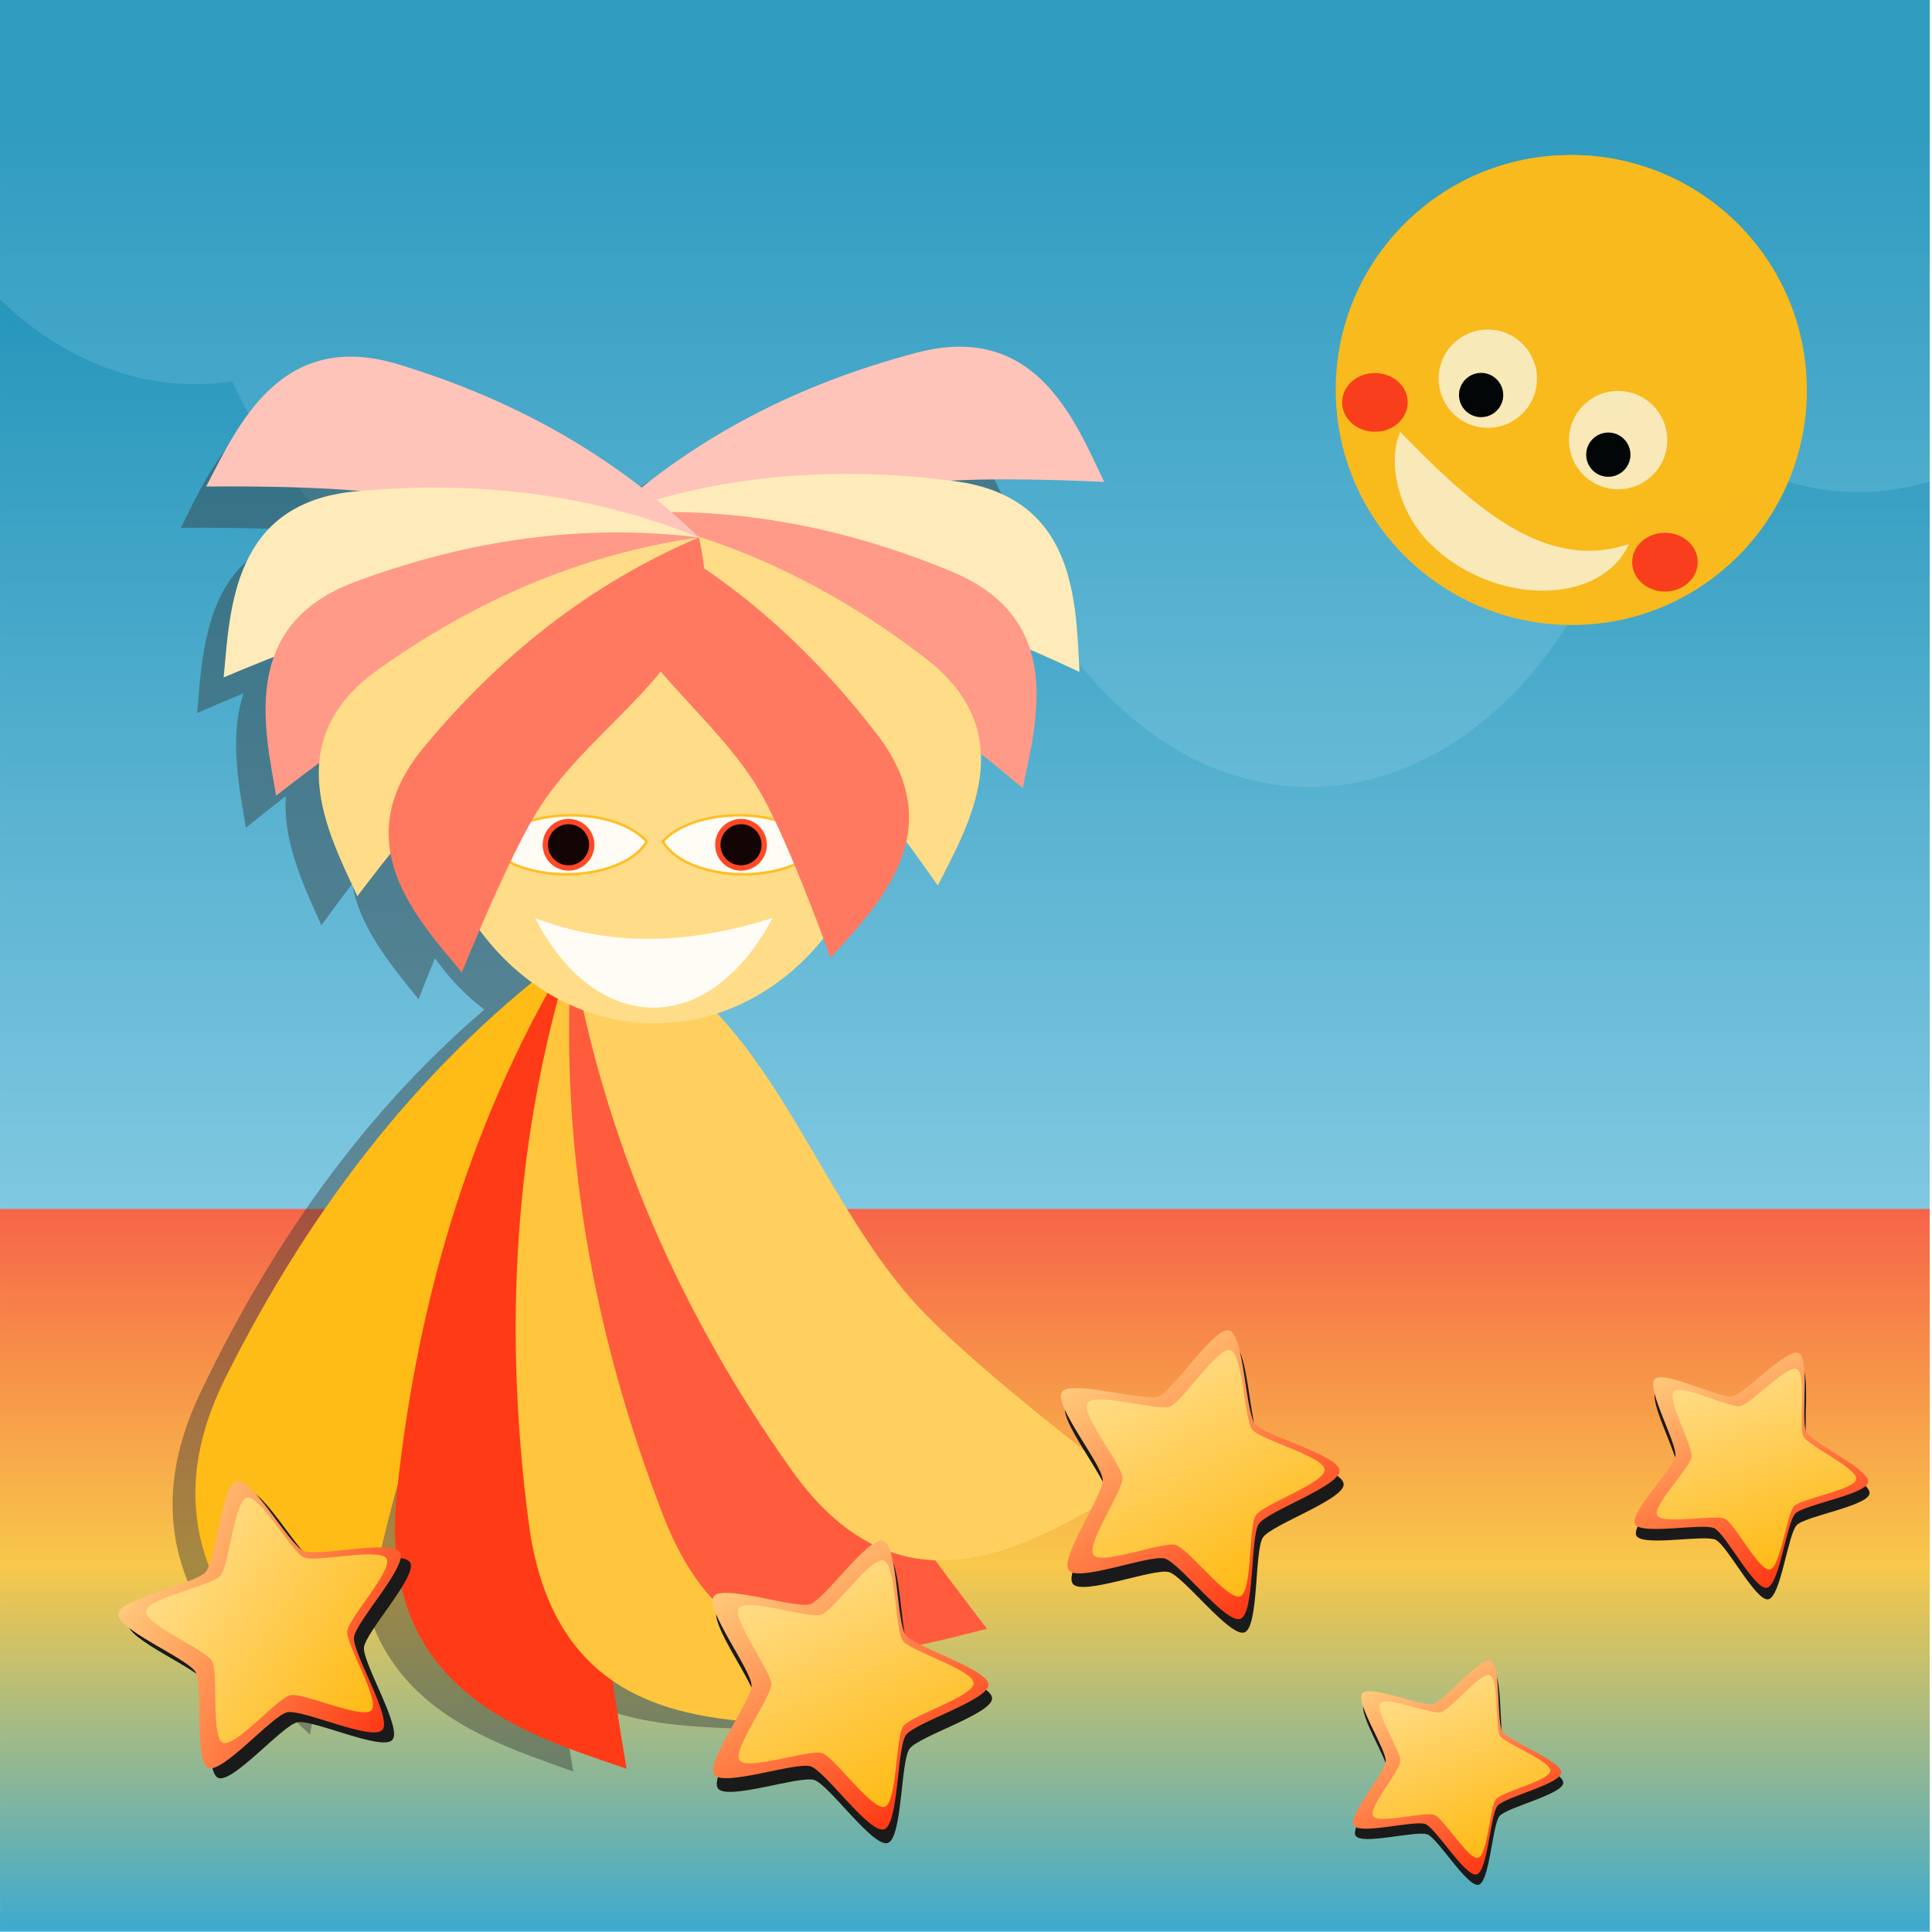 <?xml version="1.0" encoding="UTF-8" standalone="no"?>
<svg
   xmlns:dc="http://purl.org/dc/elements/1.1/"
   xmlns:cc="http://creativecommons.org/ns#"
   xmlns:rdf="http://www.w3.org/1999/02/22-rdf-syntax-ns#"
   xmlns:svg="http://www.w3.org/2000/svg"
   xmlns="http://www.w3.org/2000/svg"
   xmlns:xlink="http://www.w3.org/1999/xlink"
   xmlns:sodipodi="http://sodipodi.sourceforge.net/DTD/sodipodi-0.dtd"
   xmlns:inkscape="http://www.inkscape.org/namespaces/inkscape"
   width="330"
   height="330"
   version="1.1"
   viewBox="0 0 87.312 87.313"
   id="svg240"
   sodipodi:docname="nov-2018-logo.svg"
   inkscape:export-filename="D:\workspace\ebabel-games\ebabel-games\assets\thomas-amar\nov-2018-logo.png"
   inkscape:export-xdpi="78.550003"
   inkscape:export-ydpi="78.550003"
   inkscape:version="0.92.3 (2405546, 2018-03-11)">
  <sodipodi:namedview
     pagecolor="#ffffff"
     bordercolor="#666666"
     borderopacity="1"
     objecttolerance="10"
     gridtolerance="10"
     guidetolerance="10"
     inkscape:pageopacity="0"
     inkscape:pageshadow="2"
     inkscape:window-width="979"
     inkscape:window-height="778"
     id="namedview242"
     showgrid="false"
     inkscape:zoom="0.71515152"
     inkscape:cx="154.96378"
     inkscape:cy="165"
     inkscape:window-x="746"
     inkscape:window-y="103"
     inkscape:window-maximized="0"
     inkscape:current-layer="svg240" />
  <defs
     id="defs44">
    <linearGradient
       id="b"
       x1="-34.131"
       x2="-34.131"
       y1="141.42"
       y2="173.7"
       gradientTransform="matrix(3.756,0,0,4.138,232.54,-436.01)"
       gradientUnits="userSpaceOnUse">
      <stop
         stop-color="#168db5"
         offset="0"
         id="stop2" />
      <stop
         stop-color="#b6e6f7"
         offset="1"
         id="stop4" />
    </linearGradient>
    <filter
       id="c"
       x="-.535"
       y="-.535"
       width="2.07"
       height="2.07"
       color-interpolation-filters="sRGB">
      <feGaussianBlur
         stdDeviation="11.384"
         id="feGaussianBlur7" />
    </filter>
    <filter
       id="a"
       x="-.822"
       y="-.918"
       width="2.645"
       height="2.836"
       color-interpolation-filters="sRGB">
      <feGaussianBlur
         stdDeviation="3.068"
         id="feGaussianBlur10" />
    </filter>
    <filter
       id="d"
       x="-.012"
       y="-.029"
       width="1.024"
       height="1.058"
       color-interpolation-filters="sRGB">
      <feGaussianBlur
         stdDeviation="3.917"
         id="feGaussianBlur13" />
    </filter>
    <linearGradient
       id="k"
       x1="105.43"
       x2="105.43"
       y1="144.17"
       y2="152.66"
       gradientTransform="matrix(2,0,0,1,-105,4.233)"
       gradientUnits="userSpaceOnUse">
      <stop
         stop-color="#ff5b3d"
         offset="0"
         id="stop16" />
      <stop
         stop-color="#ffc63d"
         offset=".5"
         id="stop18" />
      <stop
         stop-color="#36a6cb"
         offset="1"
         id="stop20" />
    </linearGradient>
    <filter
       id="h"
       x="-.005"
       y="-.115"
       width="1.009"
       height="1.229"
       color-interpolation-filters="sRGB">
      <feGaussianBlur
         stdDeviation="0.404"
         id="feGaussianBlur23" />
    </filter>
    <filter
       id="g"
       x="-.06"
       y="-.063"
       width="1.12"
       height="1.125"
       color-interpolation-filters="sRGB">
      <feGaussianBlur
         stdDeviation="0.347"
         id="feGaussianBlur26" />
    </filter>
    <linearGradient
       id="j"
       x1="145.28"
       x2="131.74"
       y1="265.62"
       y2="258.02"
       gradientUnits="userSpaceOnUse">
      <stop
         stop-color="#ff3a16"
         offset="0"
         id="stop29" />
      <stop
         stop-color="#ffdc88"
         offset="1"
         id="stop31" />
    </linearGradient>
    <linearGradient
       id="l"
       x1="133.62"
       x2="145.11"
       y1="258.19"
       y2="266.36"
       gradientUnits="userSpaceOnUse">
      <stop
         stop-color="#ffdc88"
         offset="0"
         id="stop34" />
      <stop
         stop-color="#ffbb16"
         offset="1"
         id="stop36" />
    </linearGradient>
    <linearGradient
       id="f"
       x1="145.28"
       x2="131.74"
       y1="265.62"
       y2="258.02"
       gradientUnits="userSpaceOnUse"
       xlink:href="#j" />
    <linearGradient
       id="e"
       x1="133.62"
       x2="145.11"
       y1="258.19"
       y2="266.36"
       gradientUnits="userSpaceOnUse"
       xlink:href="#l" />
    <filter
       id="i"
       x="-.03"
       y="-.02"
       width="1.06"
       height="1.04"
       color-interpolation-filters="sRGB">
      <feGaussianBlur
         stdDeviation="0.533"
         id="feGaussianBlur41" />
    </filter>
    <linearGradient
       inkscape:collect="always"
       xlink:href="#j"
       id="linearGradient935"
       gradientUnits="userSpaceOnUse"
       x1="145.28"
       y1="265.62"
       x2="131.74"
       y2="258.02" />
    <linearGradient
       inkscape:collect="always"
       xlink:href="#l"
       id="linearGradient937"
       gradientUnits="userSpaceOnUse"
       x1="133.62"
       y1="258.19"
       x2="145.11"
       y2="266.36" />
    <linearGradient
       inkscape:collect="always"
       xlink:href="#j"
       id="linearGradient939"
       gradientUnits="userSpaceOnUse"
       x1="145.28"
       y1="265.62"
       x2="131.74"
       y2="258.02" />
    <linearGradient
       inkscape:collect="always"
       xlink:href="#l"
       id="linearGradient941"
       gradientUnits="userSpaceOnUse"
       x1="133.62"
       y1="258.19"
       x2="145.11"
       y2="266.36" />
    <linearGradient
       inkscape:collect="always"
       xlink:href="#j"
       id="linearGradient943"
       gradientUnits="userSpaceOnUse"
       x1="145.28"
       y1="265.62"
       x2="131.74"
       y2="258.02" />
    <linearGradient
       inkscape:collect="always"
       xlink:href="#l"
       id="linearGradient945"
       gradientUnits="userSpaceOnUse"
       x1="133.62"
       y1="258.19"
       x2="145.11"
       y2="266.36" />
    <linearGradient
       inkscape:collect="always"
       xlink:href="#j"
       id="linearGradient947"
       gradientUnits="userSpaceOnUse"
       x1="145.28"
       y1="265.62"
       x2="131.74"
       y2="258.02" />
    <linearGradient
       inkscape:collect="always"
       xlink:href="#l"
       id="linearGradient949"
       gradientUnits="userSpaceOnUse"
       x1="133.62"
       y1="258.19"
       x2="145.11"
       y2="266.36" />
  </defs>
  <g
     id="g48"
     transform="matrix(0.412,0,0,0.55,7.9581e-7,-76.04)">
    <rect
       style="fill:url(#b)"
       id="rect46"
       height="158.75"
       width="211.67"
       y="138.25"
       x="-2.5431e-006" />
  </g>
  <path
     style="opacity:0.41;fill:#b6e5f7;filter:url(#d)"
     inkscape:connector-curvature="0"
     id="path50"
     d="m 498.15,272.19 c -21.692,-0.73 -43.106,7.067 -61.896,22.537 -15.153,12.558 -28.158,29.764 -38.074,50.371 -40.415,-15.838 -83.346,-12.171 -108.25,11.455 -0.152,-0.133 -0.304,-0.265 -0.457,-0.396 -36.576,-30.113 -81.639,-30.113 -118.21,0 -15.746,13.044 -29.166,31.1 -39.213,52.758 -24.83,-3.773 -49.861,3.763 -71.502,21.527 -36.576,30.112 -59.107,85.762 -59.107,145.99 260.11,54.119 533.83,-32.75 797.14,-36.428 -2.6e-4,-60.225 -22.532,-115.87 -59.107,-145.99 -25.939,-21.266 -56.567,-27.715 -85.709,-18.047 -16.868,-9.754 -35.087,-13.822 -53.238,-11.887 -10.341,-28.966 -26.334,-53.05 -46.053,-69.354 -17.152,-14.121 -36.518,-21.871 -56.318,-22.537 z"
     transform="matrix(0.134,0,0,-0.134,-7.199,72.03)" />
  <g
     style="opacity:0.929;filter:url(#h)"
     id="g54"
     transform="matrix(0.412,0,0,3.857,0.344,-518.13)">
    <rect
       style="fill:url(#k)"
       id="rect52"
       height="8.467"
       width="211.67"
       y="148.5"
       x="-0.833" />
  </g>
  <g
     style="opacity:0.422;fill:#333333;filter:url(#i)"
     id="g102"
     transform="matrix(0.929,0,0,0.97,-101.47,-196.82)">
    <path
       inkscape:connector-curvature="0"
       id="path56"
       d="m 134.62,248.52 c -6.507,4.8 -11.662,11.286 -15.636,19.248 -4.013,8.042 1.764,12.677 5.321,15.961 0,0 1.562,-8.67 2.968,-12.785 2.168,-6.345 7.683,-11.377 8.351,-18.122 0.146,-1.472 -1.004,-4.302 -1.004,-4.302 z" />
    <path
       inkscape:connector-curvature="0"
       id="path58"
       d="m 134.62,248.52 c -4.379,7.184 -6.933,15.358 -7.888,24.4 -0.964,9.132 5.965,10.984 10.377,12.523 0,0 -1.518,-8.68 -1.623,-13.079 -0.163,-6.784 3.22,-13.765 1.533,-20.287 -0.368,-1.424 -2.399,-3.556 -2.399,-3.556 z" />
    <path
       inkscape:connector-curvature="0"
       id="path60"
       d="m 134.62,248.52 c -2.556,8.198 -3.118,16.828 -1.933,25.836 1.196,9.098 8.321,8.895 12.941,9.113 0,0 -3.489,-7.948 -4.616,-12.167 -1.738,-6.506 -0.097,-14.221 -3.246,-20.037 -0.687,-1.27 -3.146,-2.745 -3.146,-2.745 z" />
    <path
       inkscape:connector-curvature="0"
       id="path62"
       d="m 134.62,248.52 c -0.559,8.654 0.91,17.151 4.152,25.512 3.276,8.444 10.11,6.2 14.624,5.082 0,0 -5.222,-6.674 -7.293,-10.425 -3.194,-5.785 -3.407,-13.709 -7.804,-18.421 -0.96,-1.029 -3.679,-1.747 -3.679,-1.747 z" />
    <path
       inkscape:connector-curvature="0"
       id="path64"
       d="m 134.62,248.52 c 1.477,8.52 4.875,16.305 9.955,23.449 5.131,7.215 11.21,3.082 15.309,0.704 0,0 -6.599,-4.945 -9.474,-7.973 -4.433,-4.669 -6.486,-12.262 -11.83,-15.55 -1.167,-0.718 -3.961,-0.63 -3.961,-0.63 z" />
    <path
       style="opacity:1"
       inkscape:connector-curvature="0"
       id="path66"
       d="m 148.65,239.95 a 10.341,11.819 0 0 1 -10.341,11.819 10.341,11.819 0 0 1 -10.341,-11.819 10.341,11.819 0 0 1 10.341,-11.819 10.341,11.819 0 0 1 10.341,11.819 z" />
    <path
       style="opacity:0.924"
       inkscape:connector-curvature="0"
       id="path68"
       d="m 143.63,247.01 c -2.948,5.553 -8.059,5.247 -10.731,0 3.577,1.378 7.154,1.124 10.731,0 z" />
    <path
       style="opacity:0.924"
       inkscape:connector-curvature="0"
       id="path70"
       d="m 134.51,242.37 a 3.804,2.092 0 0 0 -3.636,1.477 3.804,2.092 0 0 0 3.424,1.185 3.804,2.092 0 0 0 3.636,-1.477 3.804,2.092 0 0 0 -3.425,-1.185 z" />
    <path
       style="opacity:0.924"
       inkscape:connector-curvature="0"
       id="path72"
       d="m 135.58,243.7 a 1.17,1.17 0 0 1 -1.17,1.17 1.17,1.17 0 0 1 -1.17,-1.17 1.17,1.17 0 0 1 1.17,-1.17 1.17,1.17 0 0 1 1.17,1.17 z" />
    <path
       style="opacity:0.924"
       inkscape:connector-curvature="0"
       id="path74"
       d="m 135.34,243.7 a 0.929,0.929 0 0 1 -0.929,0.929 0.929,0.929 0 0 1 -0.929,-0.929 0.929,0.929 0 0 1 0.929,-0.929 A 0.929,0.929 0 0 1 135.34,243.7 Z" />
    <path
       style="opacity:0.924"
       inkscape:connector-curvature="0"
       id="path76"
       d="m 142.1,242.37 a 3.804,2.092 0 0 1 3.636,1.477 3.804,2.092 0 0 1 -3.424,1.185 3.804,2.092 0 0 1 -3.636,-1.477 3.804,2.092 0 0 1 3.425,-1.185 z" />
    <path
       style="opacity:0.924"
       inkscape:connector-curvature="0"
       id="path78"
       d="m 143.38,243.7 a 1.17,1.17 0 0 1 -1.17,1.17 1.17,1.17 0 0 1 -1.17,-1.17 1.17,1.17 0 0 1 1.17,-1.17 1.17,1.17 0 0 1 1.17,1.17 z" />
    <path
       style="opacity:0.924"
       inkscape:connector-curvature="0"
       id="path80"
       d="m 143.13,243.7 a 0.929,0.929 0 0 1 -0.929,0.929 0.929,0.929 0 0 1 -0.929,-0.929 0.929,0.929 0 0 1 0.929,-0.929 A 0.929,0.929 0 0 1 143.13,243.7 Z" />
    <path
       inkscape:connector-curvature="0"
       id="path82"
       d="m 136.24,228.74 c 3.891,-3.521 8.547,-5.911 13.873,-7.311 5.379,-1.414 7.139,3.039 8.475,5.845 0,0 -5.341,-0.276 -7.986,0.026 -4.078,0.465 -7.942,3.306 -12.007,2.736 -0.887,-0.125 -2.355,-1.296 -2.355,-1.296 z" />
    <path
       inkscape:connector-curvature="0"
       id="path84"
       d="m 136.24,228.74 c 4.937,-1.78 10.151,-2.224 15.61,-1.498 5.513,0.734 5.451,5.522 5.622,8.624 0,0 -4.837,-2.283 -7.398,-3.007 -3.95,-1.117 -8.602,0.044 -12.146,-2.027 -0.774,-0.452 -1.687,-2.093 -1.687,-2.093 z" />
    <path
       inkscape:connector-curvature="0"
       id="path86"
       d="m 136.24,228.74 c 5.229,-0.442 10.381,0.479 15.465,2.594 5.135,2.136 3.836,6.744 3.198,9.785 0,0 -4.081,-3.457 -6.368,-4.82 -3.526,-2.102 -8.32,-2.184 -11.208,-5.101 -0.63,-0.637 -1.088,-2.458 -1.088,-2.458 z" />
    <path
       inkscape:connector-curvature="0"
       id="path88"
       d="m 136.24,228.74 c 5.165,0.927 9.903,3.15 14.267,6.508 4.408,3.392 1.96,7.507 0.557,10.28 0,0 -3.047,-4.395 -4.903,-6.304 -2.862,-2.943 -7.472,-4.263 -9.506,-7.828 -0.444,-0.778 -0.415,-2.656 -0.415,-2.656 z" />
    <path
       inkscape:connector-curvature="0"
       id="path90"
       d="m 136.24,228.74 c 4.75,2.232 8.751,5.606 12.097,9.979 3.38,4.417 -0.05,7.759 -2.123,10.074 0,0 -1.806,-5.034 -3.105,-7.358 -2.003,-3.583 -6.114,-6.051 -7.156,-10.022 -0.227,-0.867 0.287,-2.673 0.287,-2.673 z" />
    <path
       inkscape:connector-curvature="0"
       id="path92"
       d="m 140.3,229.8 c -3.757,-3.664 -8.32,-6.226 -13.59,-7.824 -5.322,-1.614 -7.247,2.77 -8.688,5.524 0,0 5.348,-0.076 7.979,0.325 4.058,0.618 7.812,3.601 11.896,3.183 0.891,-0.091 2.402,-1.207 2.402,-1.207 z" />
    <path
       inkscape:connector-curvature="0"
       id="path94"
       d="m 140.3,229.8 c -4.867,-1.964 -10.061,-2.602 -15.543,-2.08 -5.537,0.527 -5.654,5.314 -5.941,8.408 0,0 4.919,-2.1 7.505,-2.729 3.989,-0.969 8.595,0.366 12.214,-1.571 0.79,-0.423 1.764,-2.028 1.764,-2.028 z" />
    <path
       inkscape:connector-curvature="0"
       id="path96"
       d="m 140.3,229.8 c -5.209,-0.637 -10.392,0.091 -15.552,2.014 -5.212,1.942 -4.085,6.596 -3.562,9.659 0,0 4.207,-3.302 6.543,-4.578 3.602,-1.968 8.396,-1.871 11.391,-4.679 0.654,-0.613 1.179,-2.416 1.179,-2.416 z" />
    <path
       inkscape:connector-curvature="0"
       id="path98"
       d="m 140.3,229.8 c -5.197,0.733 -10.014,2.777 -14.501,5.97 -4.531,3.225 -2.239,7.429 -0.941,10.252 0,0 3.21,-4.278 5.136,-6.116 2.97,-2.834 7.626,-3.981 9.792,-7.467 0.473,-0.761 0.514,-2.639 0.514,-2.639 z" />
    <path
       inkscape:connector-curvature="0"
       id="path100"
       d="m 140.3,229.8 c -4.83,2.053 -8.954,5.274 -12.461,9.52 -3.542,4.288 -0.24,7.755 1.745,10.146 0,0 1.993,-4.963 3.378,-7.237 2.135,-3.506 6.336,-5.819 7.525,-9.747 0.26,-0.858 -0.187,-2.682 -0.187,-2.682 z" />
  </g>
  <g
     id="g162"
     transform="matrix(1.339,0,0,1.339,-162.76,15.63)">
    <g
       id="g114"
       transform="matrix(-0.676,0.901,0.811,0.751,304.21,-51.588)">
      <path
         style="fill:#ffbb16"
         inkscape:connector-curvature="0"
         id="path104"
         d="m 146.24,-79.537 c 5.296,-1.579 10.804,-1.737 16.5,-0.65 5.753,1.098 5.404,6.128 5.4,9.4 0,0 -4.95,-2.686 -7.6,-3.6 -4.086,-1.409 -9.046,-0.463 -12.65,-2.85 -0.787,-0.521 -1.65,-2.3 -1.65,-2.3 z" />
      <path
         style="fill:#ff3a16"
         inkscape:connector-curvature="0"
         id="path106"
         d="m 146.24,-79.537 c 5.499,0.549 10.655,2.494 15.512,5.662 4.905,3.2 2.673,7.721 1.428,10.746 0,0 -3.56,-4.364 -5.665,-6.215 -3.246,-2.854 -8.194,-3.862 -10.621,-7.439 -0.53,-0.781 -0.653,-2.754 -0.653,-2.754 z" />
      <path
         style="fill:#ffc63d"
         inkscape:connector-curvature="0"
         id="path108"
         d="m 146.24,-79.537 c 5.169,1.953 9.646,5.167 13.518,9.484 3.91,4.36 0.584,8.149 -1.402,10.75 0,0 -2.309,-5.137 -3.863,-7.47 -2.396,-3.597 -6.915,-5.851 -8.334,-9.934 -0.31,-0.891 0.082,-2.829 0.082,-2.829 z" />
      <path
         style="fill:#ff5b3d"
         inkscape:connector-curvature="0"
         id="path110"
         d="m 146.24,-79.537 c 4.488,3.225 7.98,7.488 10.603,12.659 2.648,5.224 -1.545,8.023 -4.137,10.02 0,0 -0.901,-5.559 -1.798,-8.215 -1.384,-4.095 -5.165,-7.442 -5.479,-11.753 -0.069,-0.941 0.811,-2.712 0.811,-2.712 z" />
      <path
         style="fill:#ffd060"
         inkscape:connector-curvature="0"
         id="path112"
         d="m 146.24,-79.537 c 3.5,4.276 5.771,9.298 6.965,14.972 1.206,5.731 -3.569,7.349 -6.589,8.608 0,0 0.569,-5.603 0.389,-8.4 -0.277,-4.314 -3.063,-8.525 -2.251,-12.77 0.177,-0.927 1.486,-2.409 1.486,-2.409 z" />
    </g>
    <g
       id="g160"
       transform="matrix(0.709,0,0,0.709,40.71,57.155)">
      <ellipse
         style="fill:#ffdc88"
         id="ellipse116"
         ry="12.445"
         rx="10.889"
         cy="-60.809"
         cx="145.19" />
      <path
         style="opacity:0.924;fill:#ffffff"
         inkscape:connector-curvature="0"
         id="path118"
         d="m 150.8,-53.375 c -3.104,5.848 -8.486,5.525 -11.3,-10e-7 3.767,1.451 7.533,1.184 11.3,10e-7 z" />
      <path
         style="opacity:0.924;fill:#ffffff;stroke:#ffbb16;stroke-width:0.119"
         inkscape:connector-curvature="0"
         id="path120"
         d="m 141.2,-58.265 a 4.005,2.203 0 0 0 -3.828,1.556 4.005,2.203 0 0 0 3.606,1.248 4.005,2.203 0 0 0 3.829,-1.556 4.005,2.203 0 0 0 -3.606,-1.248 z" />
      <g
         id="g126"
         transform="translate(0.169,0.019)">
        <circle
           style="opacity:0.924;fill:#ff3a16"
           id="circle122"
           r="1.232"
           cy="-56.882"
           cx="140.92" />
        <circle
           style="opacity:0.924"
           id="circle124"
           r="0.978"
           cy="-56.882"
           cx="140.92" />
      </g>
      <path
         style="opacity:0.924;fill:#ffffff;stroke:#ffbb16;stroke-width:0.119"
         inkscape:connector-curvature="0"
         id="path128"
         d="m 149.19,-58.265 a 4.005,2.203 0 0 1 3.828,1.556 4.005,2.203 0 0 1 -3.606,1.248 4.005,2.203 0 0 1 -3.829,-1.556 4.005,2.203 0 0 1 3.606,-1.248 z" />
      <g
         id="g134"
         transform="translate(8.38,0.019)">
        <circle
           style="opacity:0.924;fill:#ff3a16"
           id="circle130"
           r="1.232"
           cy="-56.882"
           cx="140.92" />
        <circle
           style="opacity:0.924"
           id="circle132"
           r="0.978"
           cy="-56.882"
           cx="140.92" />
      </g>
      <g
         id="g146"
         transform="matrix(-0.902,0.431,0.431,0.902,309.25,-63.877)">
        <path
           style="fill:#ffc4b9"
           inkscape:connector-curvature="0"
           id="path136"
           d="m 146.24,-79.537 c -5.296,-1.579 -10.804,-1.737 -16.5,-0.65 -5.753,1.098 -5.404,6.128 -5.4,9.4 0,0 4.95,-2.686 7.6,-3.6 4.086,-1.409 9.046,-0.463 12.65,-2.85 0.787,-0.521 1.65,-2.3 1.65,-2.3 z" />
        <path
           style="fill:#ffebb9"
           inkscape:connector-curvature="0"
           id="path138"
           d="m 146.24,-79.537 c -5.499,0.549 -10.655,2.494 -15.512,5.662 -4.905,3.2 -2.673,7.721 -1.428,10.746 0,0 3.56,-4.364 5.665,-6.215 3.246,-2.854 8.194,-3.862 10.621,-7.439 0.53,-0.781 0.653,-2.754 0.653,-2.754 z" />
        <path
           style="fill:#ff9a88"
           inkscape:connector-curvature="0"
           id="path140"
           d="m 146.24,-79.537 c -5.169,1.953 -9.646,5.167 -13.518,9.484 -3.91,4.36 -0.584,8.149 1.402,10.75 0,0 2.309,-5.137 3.863,-7.47 2.396,-3.597 6.915,-5.851 8.334,-9.934 0.31,-0.891 -0.082,-2.829 -0.082,-2.829 z" />
        <path
           style="fill:#ffdc88"
           inkscape:connector-curvature="0"
           id="path142"
           d="m 146.24,-79.537 c -4.488,3.225 -7.98,7.488 -10.603,12.659 -2.648,5.224 1.545,8.023 4.137,10.02 0,0 0.901,-5.559 1.798,-8.215 1.384,-4.095 5.165,-7.442 5.479,-11.753 0.069,-0.941 -0.811,-2.712 -0.811,-2.712 z" />
        <path
           style="fill:#ff7960"
           inkscape:connector-curvature="0"
           id="path144"
           d="m 146.24,-79.537 c -3.5,4.276 -5.771,9.298 -6.965,14.972 -1.206,5.731 3.569,7.349 6.589,8.608 0,0 -0.569,-5.603 -0.389,-8.4 0.277,-4.314 3.063,-8.525 2.251,-12.77 -0.177,-0.927 -1.486,-2.409 -1.486,-2.409 z" />
      </g>
      <g
         id="g158"
         transform="rotate(27.675,130.44,-73.374)">
        <path
           style="fill:#ffc4b9"
           inkscape:connector-curvature="0"
           id="path148"
           d="m 146.24,-79.537 c -5.296,-1.579 -10.804,-1.737 -16.5,-0.65 -5.753,1.098 -5.404,6.128 -5.4,9.4 0,0 4.95,-2.686 7.6,-3.6 4.086,-1.409 9.046,-0.463 12.65,-2.85 0.787,-0.521 1.65,-2.3 1.65,-2.3 z" />
        <path
           style="fill:#ffebb9"
           inkscape:connector-curvature="0"
           id="path150"
           d="m 146.24,-79.537 c -5.499,0.549 -10.655,2.494 -15.512,5.662 -4.905,3.2 -2.673,7.721 -1.428,10.746 0,0 3.56,-4.364 5.665,-6.215 3.246,-2.854 8.194,-3.862 10.621,-7.439 0.53,-0.781 0.653,-2.754 0.653,-2.754 z" />
        <path
           style="fill:#ff9a88"
           inkscape:connector-curvature="0"
           id="path152"
           d="m 146.24,-79.537 c -5.169,1.953 -9.646,5.167 -13.518,9.484 -3.91,4.36 -0.584,8.149 1.402,10.75 0,0 2.309,-5.137 3.863,-7.47 2.396,-3.597 6.915,-5.851 8.334,-9.934 0.31,-0.891 -0.082,-2.829 -0.082,-2.829 z" />
        <path
           style="fill:#ffdc88"
           inkscape:connector-curvature="0"
           id="path154"
           d="m 146.24,-79.537 c -4.488,3.225 -7.98,7.488 -10.603,12.659 -2.648,5.224 1.545,8.023 4.137,10.02 0,0 0.901,-5.559 1.798,-8.215 1.384,-4.095 5.165,-7.442 5.479,-11.753 0.069,-0.941 -0.811,-2.712 -0.811,-2.712 z" />
        <path
           style="fill:#ff7960"
           inkscape:connector-curvature="0"
           id="path156"
           d="m 146.24,-79.537 c -3.5,4.276 -5.771,9.298 -6.965,14.972 -1.206,5.731 3.569,7.349 6.589,8.608 0,0 -0.569,-5.603 -0.389,-8.4 0.277,-4.314 3.063,-8.525 2.251,-12.77 -0.177,-0.927 -1.486,-2.409 -1.486,-2.409 z" />
      </g>
    </g>
  </g>
  <g
     style="opacity:0.963"
     id="g184"
     transform="translate(0.378,-208.367)">
    <circle
       style="fill:#ffbb16;filter:url(#c)"
       id="circle164"
       r="25.524"
       cy="34.603"
       cx="174.93"
       transform="matrix(0.416,0,0,0.416,-2.11,211.6)" />
    <g
       style="stroke-width:0.416"
       id="g178">
      <circle
         style="fill:#ffbb16"
         id="circle166"
         r="10.608"
         cy="225.98"
         cx="70.595" />
      <path
         style="fill:#ffebb9"
         inkscape:connector-curvature="0"
         id="path168"
         d="m 73.238,232.95 c -0.597,1.342 -2.125,2.147 -4.01,2.112 -1.884,-0.035 -3.838,-0.904 -5.125,-2.28 -1.287,-1.376 -1.796,-3.55 -1.199,-4.892 3.145,3.207 6.459,6.381 10.334,5.061 z" />
      <circle
         style="fill:#ffebb9"
         id="circle170"
         r="2.222"
         cy="215.05"
         cx="95.213"
         transform="rotate(7.365)" />
      <circle
         id="circle172"
         r="1"
         cy="234.79"
         cx="21.883"
         transform="rotate(-11.07)" />
      <circle
         style="fill:#ffebb9"
         id="circle174"
         r="2.222"
         cy="227.9"
         cx="73.86"
         transform="rotate(0.279)" />
      <circle
         id="circle176"
         r="1"
         cy="228.56"
         cx="73.42"
         transform="rotate(0.279)" />
    </g>
    <ellipse
       style="fill:#ff3a16;filter:url(#a)"
       id="ellipse180"
       ry="4.009"
       rx="4.477"
       cy="53.451"
       cx="186.22"
       transform="matrix(0.331,0,0,0.331,13.227,216.08)" />
    <ellipse
       style="fill:#ff3a16;filter:url(#a)"
       id="ellipse182"
       ry="4.009"
       rx="4.477"
       cy="53.451"
       cx="186.22"
       transform="matrix(0.331,0,0,0.331,0.119,208.86)" />
  </g>
  <g
     id="g194"
     transform="matrix(2.16,0.609,-0.609,2.16,-75.057,32.55)">
    <g
       id="g192"
       transform="translate(-0.65,0.884)">
      <path
         style="fill:#1a1a1a;filter:url(#g)"
         inkscape:connector-curvature="0"
         id="path186"
         d="m 144.43,267.37 c -0.509,0.543 -3.82,-1.104 -4.551,-0.964 -0.732,0.14 -3.203,2.894 -3.877,2.578 -0.674,-0.316 -0.13,-3.975 -0.489,-4.627 -0.359,-0.653 -3.742,-2.152 -3.65,-2.891 0.092,-0.739 3.74,-1.352 4.249,-1.895 0.51,-0.543 0.89,-4.224 1.622,-4.365 0.731,-0.14 2.442,3.139 3.115,3.456 0.674,0.317 4.293,-0.459 4.652,0.194 0.359,0.652 -2.231,3.292 -2.324,4.031 -0.093,0.739 1.763,3.941 1.254,4.484 z"
         transform="matrix(0.411,0.079,-0.079,0.411,23.706,-120.38)" />
      <path
         inkscape:connector-curvature="0"
         style="fill:url(#linearGradient935)"
         id="path188"
         d="m 144.43,267.37 c -0.509,0.543 -3.82,-1.104 -4.551,-0.964 -0.732,0.14 -3.203,2.894 -3.877,2.578 -0.674,-0.316 -0.13,-3.975 -0.489,-4.627 -0.359,-0.653 -3.742,-2.152 -3.65,-2.891 0.092,-0.739 3.74,-1.352 4.249,-1.895 0.51,-0.543 0.89,-4.224 1.622,-4.365 0.731,-0.14 2.442,3.139 3.115,3.456 0.674,0.317 4.293,-0.459 4.652,0.194 0.359,0.652 -2.231,3.292 -2.324,4.031 -0.093,0.739 1.763,3.941 1.254,4.484 z"
         transform="matrix(0.411,0.079,-0.079,0.411,23.552,-120.62)" />
      <path
         inkscape:connector-curvature="0"
         style="fill:url(#linearGradient937)"
         id="path190"
         d="m 144.43,267.37 c -0.509,0.543 -3.82,-1.104 -4.551,-0.964 -0.732,0.14 -3.203,2.894 -3.877,2.578 -0.674,-0.316 -0.13,-3.975 -0.489,-4.627 -0.359,-0.653 -3.742,-2.152 -3.65,-2.891 0.092,-0.739 3.74,-1.352 4.249,-1.895 0.51,-0.543 0.89,-4.224 1.622,-4.365 0.731,-0.14 2.442,3.139 3.115,3.456 0.674,0.317 4.293,-0.459 4.652,0.194 0.359,0.652 -2.231,3.292 -2.324,4.031 -0.093,0.739 1.763,3.941 1.254,4.484 z"
         transform="matrix(0.351,0.067,-0.067,0.351,28.882,-103.28)" />
    </g>
  </g>
  <g
     id="g204"
     transform="matrix(1.66,0.799,-0.799,1.66,-20.395,20.31)">
    <g
       id="g202"
       transform="translate(-0.65,0.884)">
      <path
         style="fill:#1a1a1a;filter:url(#g)"
         inkscape:connector-curvature="0"
         id="path196"
         d="m 144.43,267.37 c -0.509,0.543 -3.82,-1.104 -4.551,-0.964 -0.732,0.14 -3.203,2.894 -3.877,2.578 -0.674,-0.316 -0.13,-3.975 -0.489,-4.627 -0.359,-0.653 -3.742,-2.152 -3.65,-2.891 0.092,-0.739 3.74,-1.352 4.249,-1.895 0.51,-0.543 0.89,-4.224 1.622,-4.365 0.731,-0.14 2.442,3.139 3.115,3.456 0.674,0.317 4.293,-0.459 4.652,0.194 0.359,0.652 -2.231,3.292 -2.324,4.031 -0.093,0.739 1.763,3.941 1.254,4.484 z"
         transform="matrix(0.411,0.079,-0.079,0.411,23.706,-120.38)" />
      <path
         inkscape:connector-curvature="0"
         style="fill:url(#linearGradient939)"
         id="path198"
         d="m 144.43,267.37 c -0.509,0.543 -3.82,-1.104 -4.551,-0.964 -0.732,0.14 -3.203,2.894 -3.877,2.578 -0.674,-0.316 -0.13,-3.975 -0.489,-4.627 -0.359,-0.653 -3.742,-2.152 -3.65,-2.891 0.092,-0.739 3.74,-1.352 4.249,-1.895 0.51,-0.543 0.89,-4.224 1.622,-4.365 0.731,-0.14 2.442,3.139 3.115,3.456 0.674,0.317 4.293,-0.459 4.652,0.194 0.359,0.652 -2.231,3.292 -2.324,4.031 -0.093,0.739 1.763,3.941 1.254,4.484 z"
         transform="matrix(0.411,0.079,-0.079,0.411,23.552,-120.62)" />
      <path
         inkscape:connector-curvature="0"
         style="fill:url(#linearGradient941)"
         id="path200"
         d="m 144.43,267.37 c -0.509,0.543 -3.82,-1.104 -4.551,-0.964 -0.732,0.14 -3.203,2.894 -3.877,2.578 -0.674,-0.316 -0.13,-3.975 -0.489,-4.627 -0.359,-0.653 -3.742,-2.152 -3.65,-2.891 0.092,-0.739 3.74,-1.352 4.249,-1.895 0.51,-0.543 0.89,-4.224 1.622,-4.365 0.731,-0.14 2.442,3.139 3.115,3.456 0.674,0.317 4.293,-0.459 4.652,0.194 0.359,0.652 -2.231,3.292 -2.324,4.031 -0.093,0.739 1.763,3.941 1.254,4.484 z"
         transform="matrix(0.351,0.067,-0.067,0.351,28.882,-103.28)" />
    </g>
  </g>
  <g
     id="g214"
     transform="matrix(2.137,0.685,-0.685,2.137,-89.632,37.45)">
    <g
       id="g212"
       transform="translate(-0.65,0.884)">
      <path
         style="fill:#1a1a1a;filter:url(#g)"
         inkscape:connector-curvature="0"
         id="path206"
         d="m 144.43,267.37 c -0.509,0.543 -3.82,-1.104 -4.551,-0.964 -0.732,0.14 -3.203,2.894 -3.877,2.578 -0.674,-0.316 -0.13,-3.975 -0.489,-4.627 -0.359,-0.653 -3.742,-2.152 -3.65,-2.891 0.092,-0.739 3.74,-1.352 4.249,-1.895 0.51,-0.543 0.89,-4.224 1.622,-4.365 0.731,-0.14 2.442,3.139 3.115,3.456 0.674,0.317 4.293,-0.459 4.652,0.194 0.359,0.652 -2.231,3.292 -2.324,4.031 -0.093,0.739 1.763,3.941 1.254,4.484 z"
         transform="matrix(0.411,0.079,-0.079,0.411,23.706,-120.38)" />
      <path
         inkscape:connector-curvature="0"
         style="fill:url(#linearGradient943)"
         id="path208"
         d="m 144.43,267.37 c -0.509,0.543 -3.82,-1.104 -4.551,-0.964 -0.732,0.14 -3.203,2.894 -3.877,2.578 -0.674,-0.316 -0.13,-3.975 -0.489,-4.627 -0.359,-0.653 -3.742,-2.152 -3.65,-2.891 0.092,-0.739 3.74,-1.352 4.249,-1.895 0.51,-0.543 0.89,-4.224 1.622,-4.365 0.731,-0.14 2.442,3.139 3.115,3.456 0.674,0.317 4.293,-0.459 4.652,0.194 0.359,0.652 -2.231,3.292 -2.324,4.031 -0.093,0.739 1.763,3.941 1.254,4.484 z"
         transform="matrix(0.411,0.079,-0.079,0.411,23.552,-120.62)" />
      <path
         inkscape:connector-curvature="0"
         style="fill:url(#linearGradient945)"
         id="path210"
         d="m 144.43,267.37 c -0.509,0.543 -3.82,-1.104 -4.551,-0.964 -0.732,0.14 -3.203,2.894 -3.877,2.578 -0.674,-0.316 -0.13,-3.975 -0.489,-4.627 -0.359,-0.653 -3.742,-2.152 -3.65,-2.891 0.092,-0.739 3.74,-1.352 4.249,-1.895 0.51,-0.543 0.89,-4.224 1.622,-4.365 0.731,-0.14 2.442,3.139 3.115,3.456 0.674,0.317 4.293,-0.459 4.652,0.194 0.359,0.652 -2.231,3.292 -2.324,4.031 -0.093,0.739 1.763,3.941 1.254,4.484 z"
         transform="matrix(0.351,0.067,-0.067,0.351,28.882,-103.28)" />
    </g>
  </g>
  <g
     id="g224"
     transform="matrix(2.192,-0.479,0.479,2.192,-117.49,104.04)">
    <g
       id="g222"
       transform="translate(-0.65,0.884)">
      <path
         style="fill:#1a1a1a;filter:url(#g)"
         inkscape:connector-curvature="0"
         id="path216"
         d="m 144.43,267.37 c -0.509,0.543 -3.82,-1.104 -4.551,-0.964 -0.732,0.14 -3.203,2.894 -3.877,2.578 -0.674,-0.316 -0.13,-3.975 -0.489,-4.627 -0.359,-0.653 -3.742,-2.152 -3.65,-2.891 0.092,-0.739 3.74,-1.352 4.249,-1.895 0.51,-0.543 0.89,-4.224 1.622,-4.365 0.731,-0.14 2.442,3.139 3.115,3.456 0.674,0.317 4.293,-0.459 4.652,0.194 0.359,0.652 -2.231,3.292 -2.324,4.031 -0.093,0.739 1.763,3.941 1.254,4.484 z"
         transform="matrix(0.411,0.079,-0.079,0.411,23.706,-120.38)" />
      <path
         inkscape:connector-curvature="0"
         style="fill:url(#linearGradient947)"
         id="path218"
         d="m 144.43,267.37 c -0.509,0.543 -3.82,-1.104 -4.551,-0.964 -0.732,0.14 -3.203,2.894 -3.877,2.578 -0.674,-0.316 -0.13,-3.975 -0.489,-4.627 -0.359,-0.653 -3.742,-2.152 -3.65,-2.891 0.092,-0.739 3.74,-1.352 4.249,-1.895 0.51,-0.543 0.89,-4.224 1.622,-4.365 0.731,-0.14 2.442,3.139 3.115,3.456 0.674,0.317 4.293,-0.459 4.652,0.194 0.359,0.652 -2.231,3.292 -2.324,4.031 -0.093,0.739 1.763,3.941 1.254,4.484 z"
         transform="matrix(0.411,0.079,-0.079,0.411,23.552,-120.62)" />
      <path
         inkscape:connector-curvature="0"
         style="fill:url(#linearGradient949)"
         id="path220"
         d="m 144.43,267.37 c -0.509,0.543 -3.82,-1.104 -4.551,-0.964 -0.732,0.14 -3.203,2.894 -3.877,2.578 -0.674,-0.316 -0.13,-3.975 -0.489,-4.627 -0.359,-0.653 -3.742,-2.152 -3.65,-2.891 0.092,-0.739 3.74,-1.352 4.249,-1.895 0.51,-0.543 0.89,-4.224 1.622,-4.365 0.731,-0.14 2.442,3.139 3.115,3.456 0.674,0.317 4.293,-0.459 4.652,0.194 0.359,0.652 -2.231,3.292 -2.324,4.031 -0.093,0.739 1.763,3.941 1.254,4.484 z"
         transform="matrix(0.351,0.067,-0.067,0.351,28.882,-103.28)" />
    </g>
  </g>
  <g
     id="g234"
     transform="matrix(1.548,0.616,-0.616,1.548,-26.951,44.63)">
    <g
       id="g232"
       transform="translate(-0.65,0.884)">
      <path
         style="fill:#1a1a1a;filter:url(#g)"
         inkscape:connector-curvature="0"
         id="path226"
         d="m 144.43,267.37 c -0.509,0.543 -3.82,-1.104 -4.551,-0.964 -0.732,0.14 -3.203,2.894 -3.877,2.578 -0.674,-0.316 -0.13,-3.975 -0.489,-4.627 -0.359,-0.653 -3.742,-2.152 -3.65,-2.891 0.092,-0.739 3.74,-1.352 4.249,-1.895 0.51,-0.543 0.89,-4.224 1.622,-4.365 0.731,-0.14 2.442,3.139 3.115,3.456 0.674,0.317 4.293,-0.459 4.652,0.194 0.359,0.652 -2.231,3.292 -2.324,4.031 -0.093,0.739 1.763,3.941 1.254,4.484 z"
         transform="matrix(0.411,0.079,-0.079,0.411,23.706,-120.38)" />
      <path
         inkscape:connector-curvature="0"
         style="fill:url(#f)"
         id="path228"
         d="m 144.43,267.37 c -0.509,0.543 -3.82,-1.104 -4.551,-0.964 -0.732,0.14 -3.203,2.894 -3.877,2.578 -0.674,-0.316 -0.13,-3.975 -0.489,-4.627 -0.359,-0.653 -3.742,-2.152 -3.65,-2.891 0.092,-0.739 3.74,-1.352 4.249,-1.895 0.51,-0.543 0.89,-4.224 1.622,-4.365 0.731,-0.14 2.442,3.139 3.115,3.456 0.674,0.317 4.293,-0.459 4.652,0.194 0.359,0.652 -2.231,3.292 -2.324,4.031 -0.093,0.739 1.763,3.941 1.254,4.484 z"
         transform="matrix(0.411,0.079,-0.079,0.411,23.552,-120.62)" />
      <path
         inkscape:connector-curvature="0"
         style="fill:url(#e)"
         id="path230"
         d="m 144.43,267.37 c -0.509,0.543 -3.82,-1.104 -4.551,-0.964 -0.732,0.14 -3.203,2.894 -3.877,2.578 -0.674,-0.316 -0.13,-3.975 -0.489,-4.627 -0.359,-0.653 -3.742,-2.152 -3.65,-2.891 0.092,-0.739 3.74,-1.352 4.249,-1.895 0.51,-0.543 0.89,-4.224 1.622,-4.365 0.731,-0.14 2.442,3.139 3.115,3.456 0.674,0.317 4.293,-0.459 4.652,0.194 0.359,0.652 -2.231,3.292 -2.324,4.031 -0.093,0.739 1.763,3.941 1.254,4.484 z"
         transform="matrix(0.351,0.067,-0.067,0.351,28.882,-103.28)" />
    </g>
  </g>
</svg>
